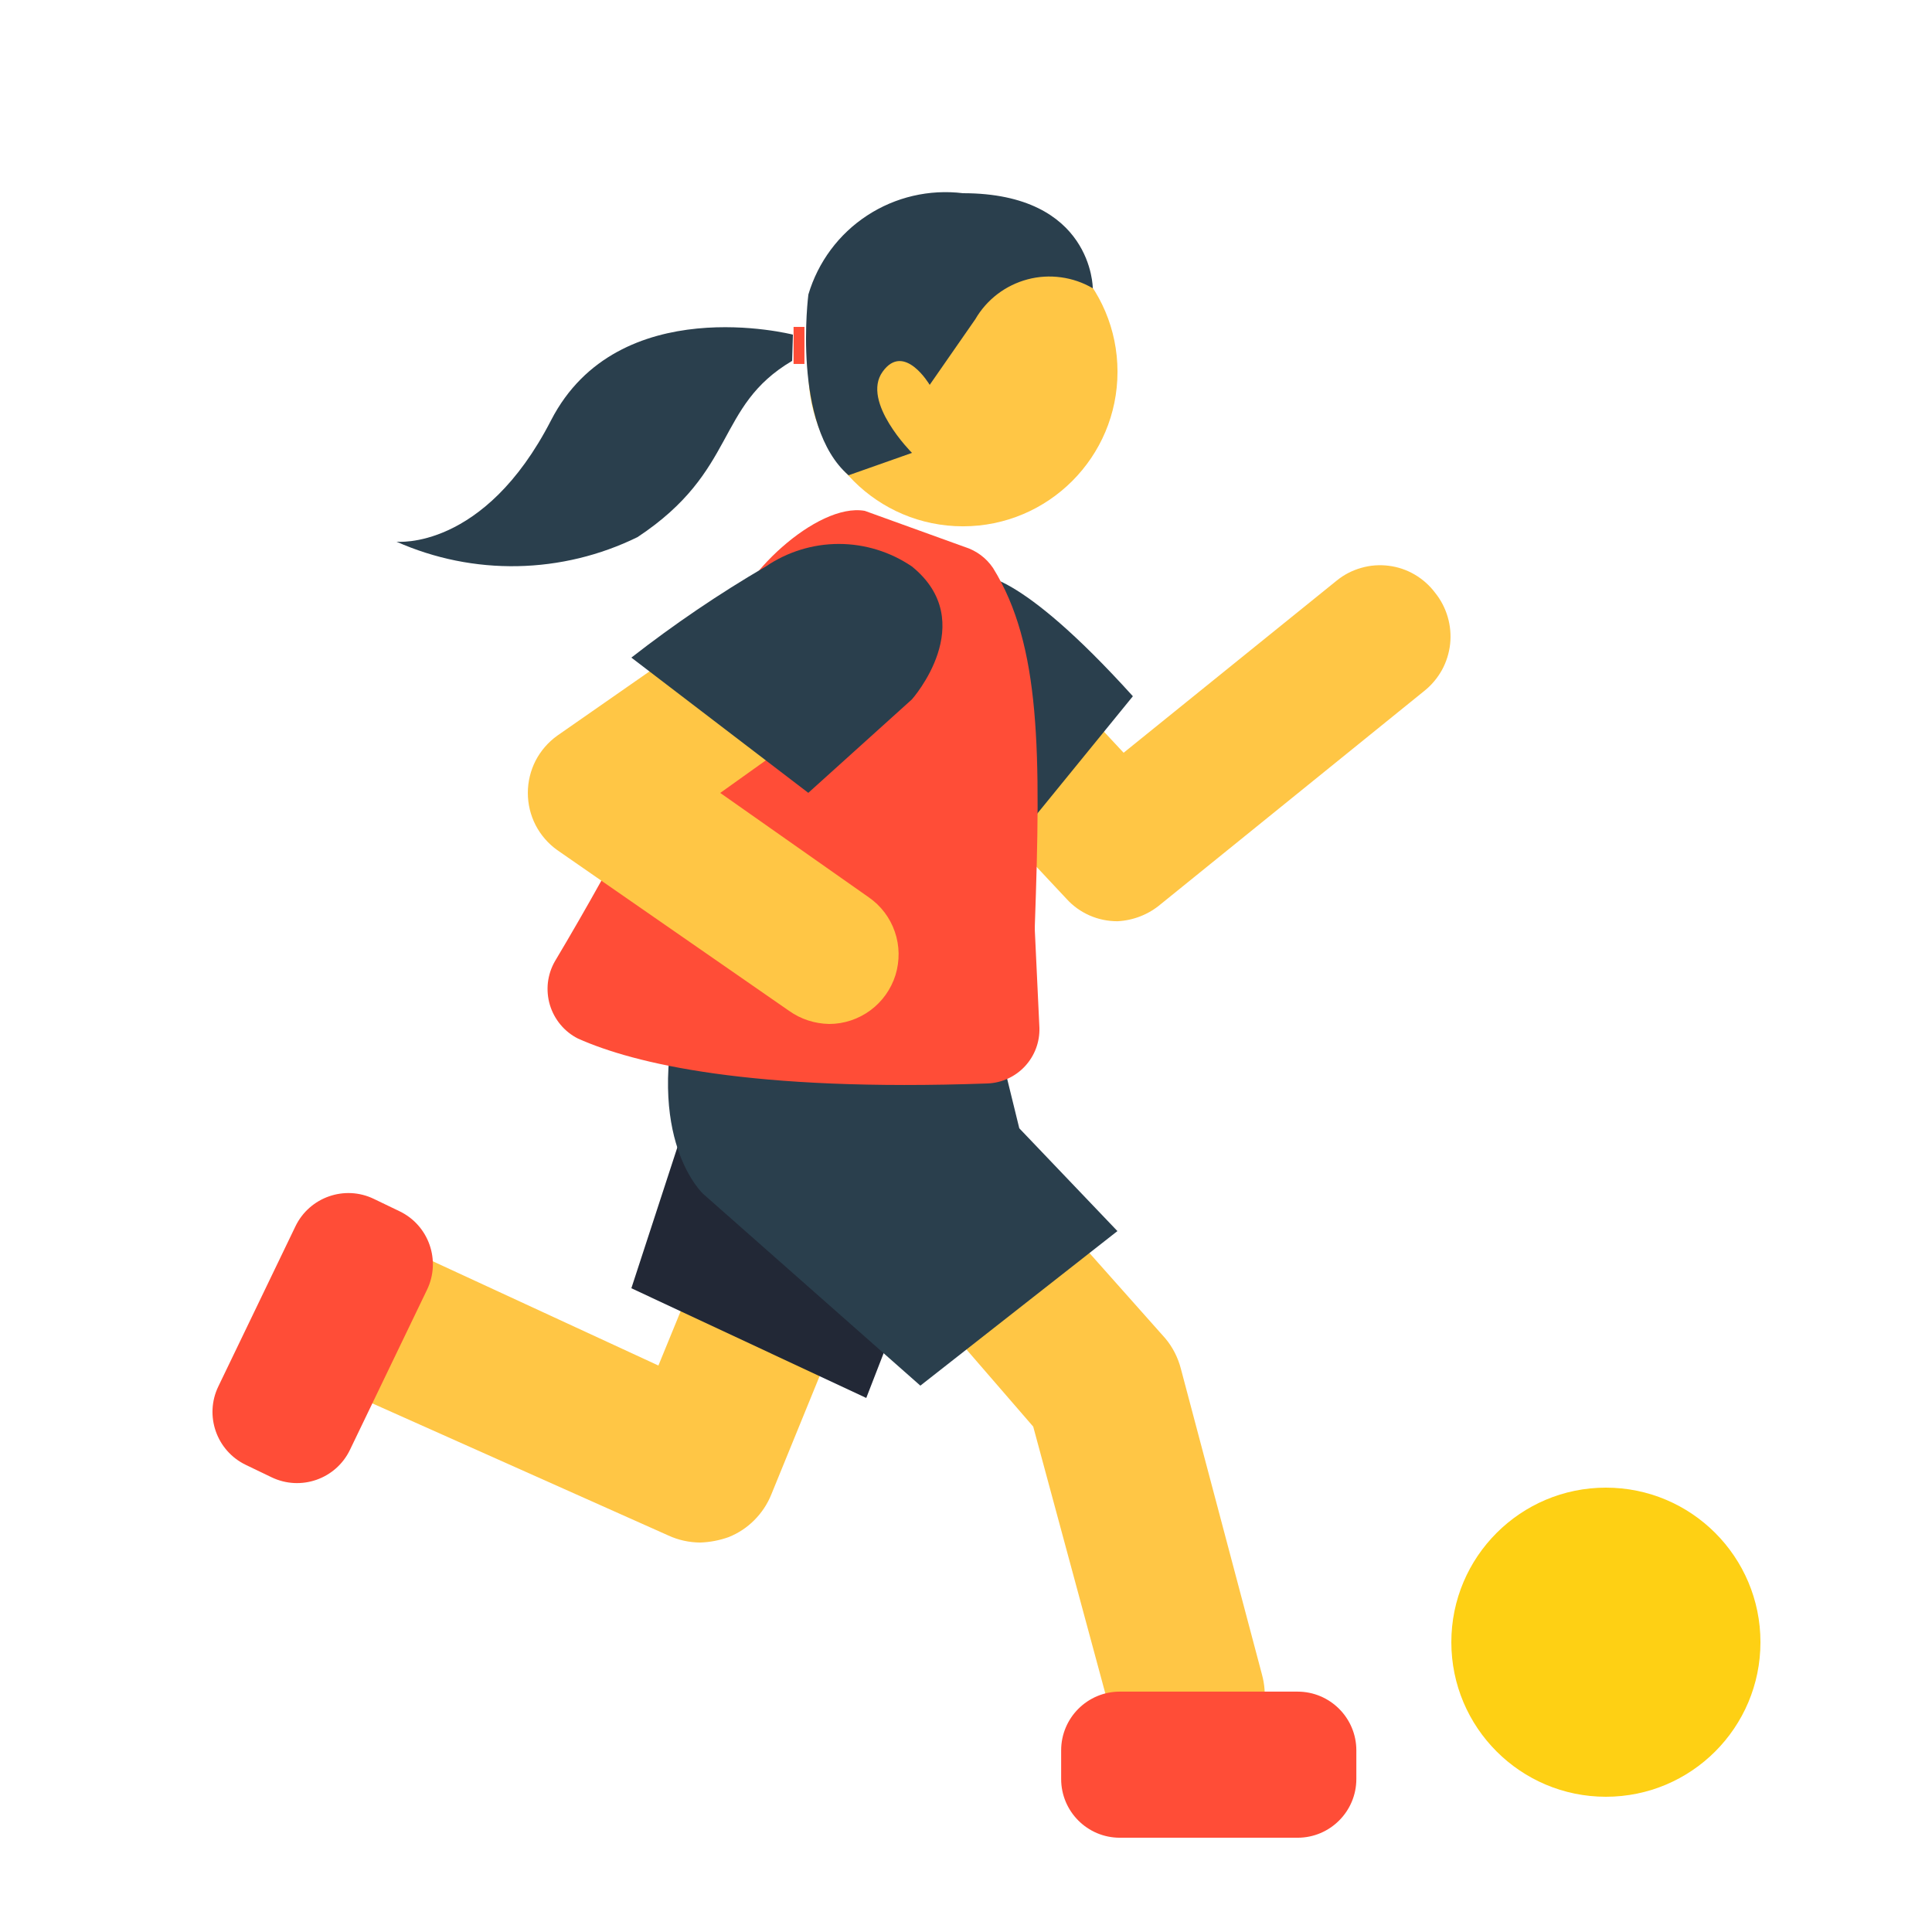 <svg width="24" height="24" viewBox="0 0 24 24" fill="none" xmlns="http://www.w3.org/2000/svg">
<g clip-path="url(#clip0_48_105)">
<path d="M19.949 22.32C21.01 22.32 21.869 21.46 21.869 20.4C21.869 19.34 21.01 18.48 19.949 18.48C18.889 18.48 18.029 19.34 18.029 20.4C18.029 21.46 18.889 22.32 19.949 22.32Z" fill="#FED014"/>
<path d="M14.755 21.974C14.54 21.983 14.328 21.918 14.154 21.791C13.979 21.663 13.853 21.481 13.795 21.274L12.835 17.722L11.107 15.725C11.02 15.63 10.953 15.519 10.909 15.399C10.866 15.277 10.847 15.149 10.854 15.021C10.861 14.892 10.894 14.767 10.951 14.651C11.007 14.536 11.086 14.433 11.184 14.349C11.28 14.264 11.394 14.2 11.516 14.161C11.638 14.121 11.767 14.106 11.895 14.117C12.023 14.128 12.148 14.165 12.261 14.225C12.375 14.285 12.476 14.368 12.557 14.467L14.477 16.627C14.568 16.736 14.633 16.864 14.669 17.002L15.677 20.803C15.71 20.925 15.72 21.052 15.704 21.177C15.688 21.302 15.648 21.423 15.586 21.533C15.523 21.643 15.44 21.739 15.34 21.816C15.24 21.894 15.127 21.951 15.005 21.984C14.922 21.995 14.837 21.992 14.755 21.974Z" fill="#FFC645"/>
<path d="M8.698 19.162C8.562 19.161 8.428 19.132 8.304 19.075L4.109 17.203C3.876 17.099 3.694 16.906 3.603 16.668C3.512 16.429 3.52 16.164 3.624 15.931C3.729 15.698 3.921 15.516 4.16 15.425C4.398 15.335 4.663 15.342 4.896 15.446L8.179 16.963L8.851 15.322C8.883 15.188 8.942 15.063 9.026 14.954C9.11 14.846 9.216 14.757 9.337 14.693C9.458 14.629 9.591 14.591 9.728 14.583C9.865 14.575 10.002 14.596 10.13 14.645C10.258 14.694 10.374 14.77 10.47 14.867C10.566 14.965 10.64 15.082 10.687 15.211C10.735 15.34 10.754 15.477 10.743 15.614C10.733 15.75 10.693 15.883 10.627 16.003L9.581 18.566C9.533 18.685 9.461 18.793 9.37 18.884C9.28 18.975 9.172 19.046 9.053 19.094C8.939 19.135 8.819 19.158 8.698 19.162Z" fill="#FFC645"/>
<path d="M13.882 11.444C13.762 11.444 13.644 11.42 13.535 11.372C13.426 11.324 13.328 11.254 13.248 11.165L10.694 8.439C10.616 8.355 10.555 8.257 10.515 8.15C10.475 8.043 10.457 7.929 10.462 7.814C10.466 7.7 10.493 7.588 10.541 7.484C10.59 7.38 10.658 7.287 10.742 7.21C10.822 7.129 10.917 7.065 11.021 7.021C11.126 6.977 11.239 6.954 11.352 6.954C11.466 6.954 11.578 6.977 11.682 7.021C11.787 7.065 11.882 7.129 11.962 7.21L13.958 9.351L16.608 7.21C16.697 7.138 16.8 7.085 16.911 7.054C17.021 7.022 17.136 7.014 17.25 7.028C17.364 7.042 17.474 7.079 17.573 7.137C17.672 7.195 17.759 7.272 17.827 7.363C17.899 7.452 17.952 7.554 17.984 7.664C18.016 7.773 18.026 7.888 18.014 8.001C18.001 8.114 17.967 8.224 17.912 8.324C17.856 8.424 17.782 8.512 17.693 8.583L14.419 11.232C14.268 11.36 14.079 11.434 13.882 11.444Z" fill="#FFC645"/>
<path d="M8.448 14.15L7.843 16.003L10.761 17.366L11.74 14.842L8.448 14.15Z" fill="#222836"/>
<path d="M8.736 14.832C8.736 14.832 7.987 14.15 8.448 12.394L12.403 12.96L12.662 14.016L13.881 15.293L11.433 17.213L8.736 14.832Z" fill="#2A3F4D"/>
<path d="M14.073 8.649L12.509 10.569L11.088 8.813L12.163 7.152C12.163 7.152 12.624 7.046 14.073 8.649Z" fill="#2A3F4D"/>
<path d="M11.962 6.538C13.022 6.538 13.882 5.678 13.882 4.618C13.882 3.557 13.022 2.698 11.962 2.698C10.902 2.698 10.042 3.557 10.042 4.618C10.042 5.678 10.902 6.538 11.962 6.538Z" fill="#FFC645"/>
<path d="M12.912 12.768L12.855 11.558V11.501C12.931 9.341 12.931 8.016 12.336 7.056C12.253 6.933 12.132 6.842 11.991 6.797L10.743 6.346C10.147 6.24 9.159 7.181 9.053 7.766C8.418 9.201 7.696 10.595 6.893 11.942C6.846 12.024 6.817 12.114 6.806 12.207C6.796 12.3 6.804 12.394 6.831 12.484C6.858 12.574 6.903 12.657 6.963 12.729C7.023 12.801 7.097 12.86 7.181 12.902C7.872 13.21 9.322 13.565 12.269 13.459C12.445 13.452 12.612 13.375 12.732 13.246C12.853 13.116 12.917 12.945 12.912 12.768Z" fill="#FF4D37"/>
<path d="M10.301 12.72C10.122 12.717 9.948 12.661 9.802 12.557L6.922 10.56C6.809 10.479 6.717 10.373 6.653 10.249C6.59 10.126 6.557 9.989 6.557 9.85C6.557 9.711 6.59 9.574 6.653 9.45C6.717 9.327 6.809 9.22 6.922 9.139L9.802 7.133C9.99 7.037 10.206 7.014 10.41 7.067C10.614 7.119 10.791 7.245 10.909 7.419C11.027 7.594 11.077 7.805 11.05 8.014C11.023 8.223 10.92 8.415 10.762 8.554L8.947 9.85L10.791 11.146C10.942 11.25 11.056 11.4 11.116 11.575C11.176 11.748 11.178 11.937 11.124 12.113C11.069 12.288 10.96 12.442 10.812 12.551C10.664 12.66 10.485 12.72 10.301 12.72Z" fill="#FFC645"/>
<path d="M16.119 21.014H13.911C13.508 21.014 13.182 21.341 13.182 21.744V22.099C13.182 22.502 13.508 22.829 13.911 22.829H16.119C16.522 22.829 16.849 22.502 16.849 22.099V21.744C16.849 21.341 16.522 21.014 16.119 21.014Z" fill="#FF4D37"/>
<path d="M4.347 18.011L5.305 16.021C5.48 15.658 5.327 15.222 4.964 15.047L4.644 14.893C4.281 14.718 3.845 14.871 3.67 15.234L2.712 17.223C2.537 17.586 2.69 18.022 3.053 18.197L3.373 18.351C3.736 18.526 4.172 18.374 4.347 18.011Z" fill="#FF4D37"/>
<path d="M7.843 8.169L10.041 9.849L11.328 8.688C11.328 8.688 12.182 7.728 11.328 7.037C11.06 6.855 10.744 6.757 10.42 6.757C10.097 6.757 9.781 6.855 9.513 7.037C8.932 7.376 8.374 7.755 7.843 8.169Z" fill="#2A3F4D"/>
<path d="M9.85 4.157C9.85 4.157 7.68 3.6 6.845 5.222C6.01 6.845 4.925 6.729 4.925 6.729C5.398 6.939 5.911 7.043 6.429 7.033C6.946 7.023 7.455 6.9 7.92 6.672C9.168 5.846 8.88 5.049 9.84 4.483L9.85 4.157Z" fill="#2A3F4D"/>
<path d="M9.993 4.061H9.858V4.521H9.993V4.061Z" fill="#FF4D37"/>
<path d="M10.042 3.658C10.042 3.658 9.831 5.29 10.541 5.904L11.329 5.626C11.329 5.626 10.695 4.992 10.964 4.618C11.232 4.243 11.549 4.781 11.549 4.781L12.116 3.965C12.186 3.844 12.28 3.738 12.391 3.653C12.503 3.568 12.63 3.506 12.766 3.47C12.901 3.434 13.042 3.426 13.181 3.445C13.32 3.464 13.454 3.51 13.575 3.581C13.575 3.581 13.575 2.4 11.962 2.4C11.545 2.349 11.123 2.447 10.772 2.677C10.42 2.907 10.162 3.255 10.042 3.658Z" fill="#2A3F4D"/>
</g>
<defs>
<clipPath id="clip0_48_105">
<rect width="24" height="24" fill="white"/>
</clipPath>
</defs>
</svg>
